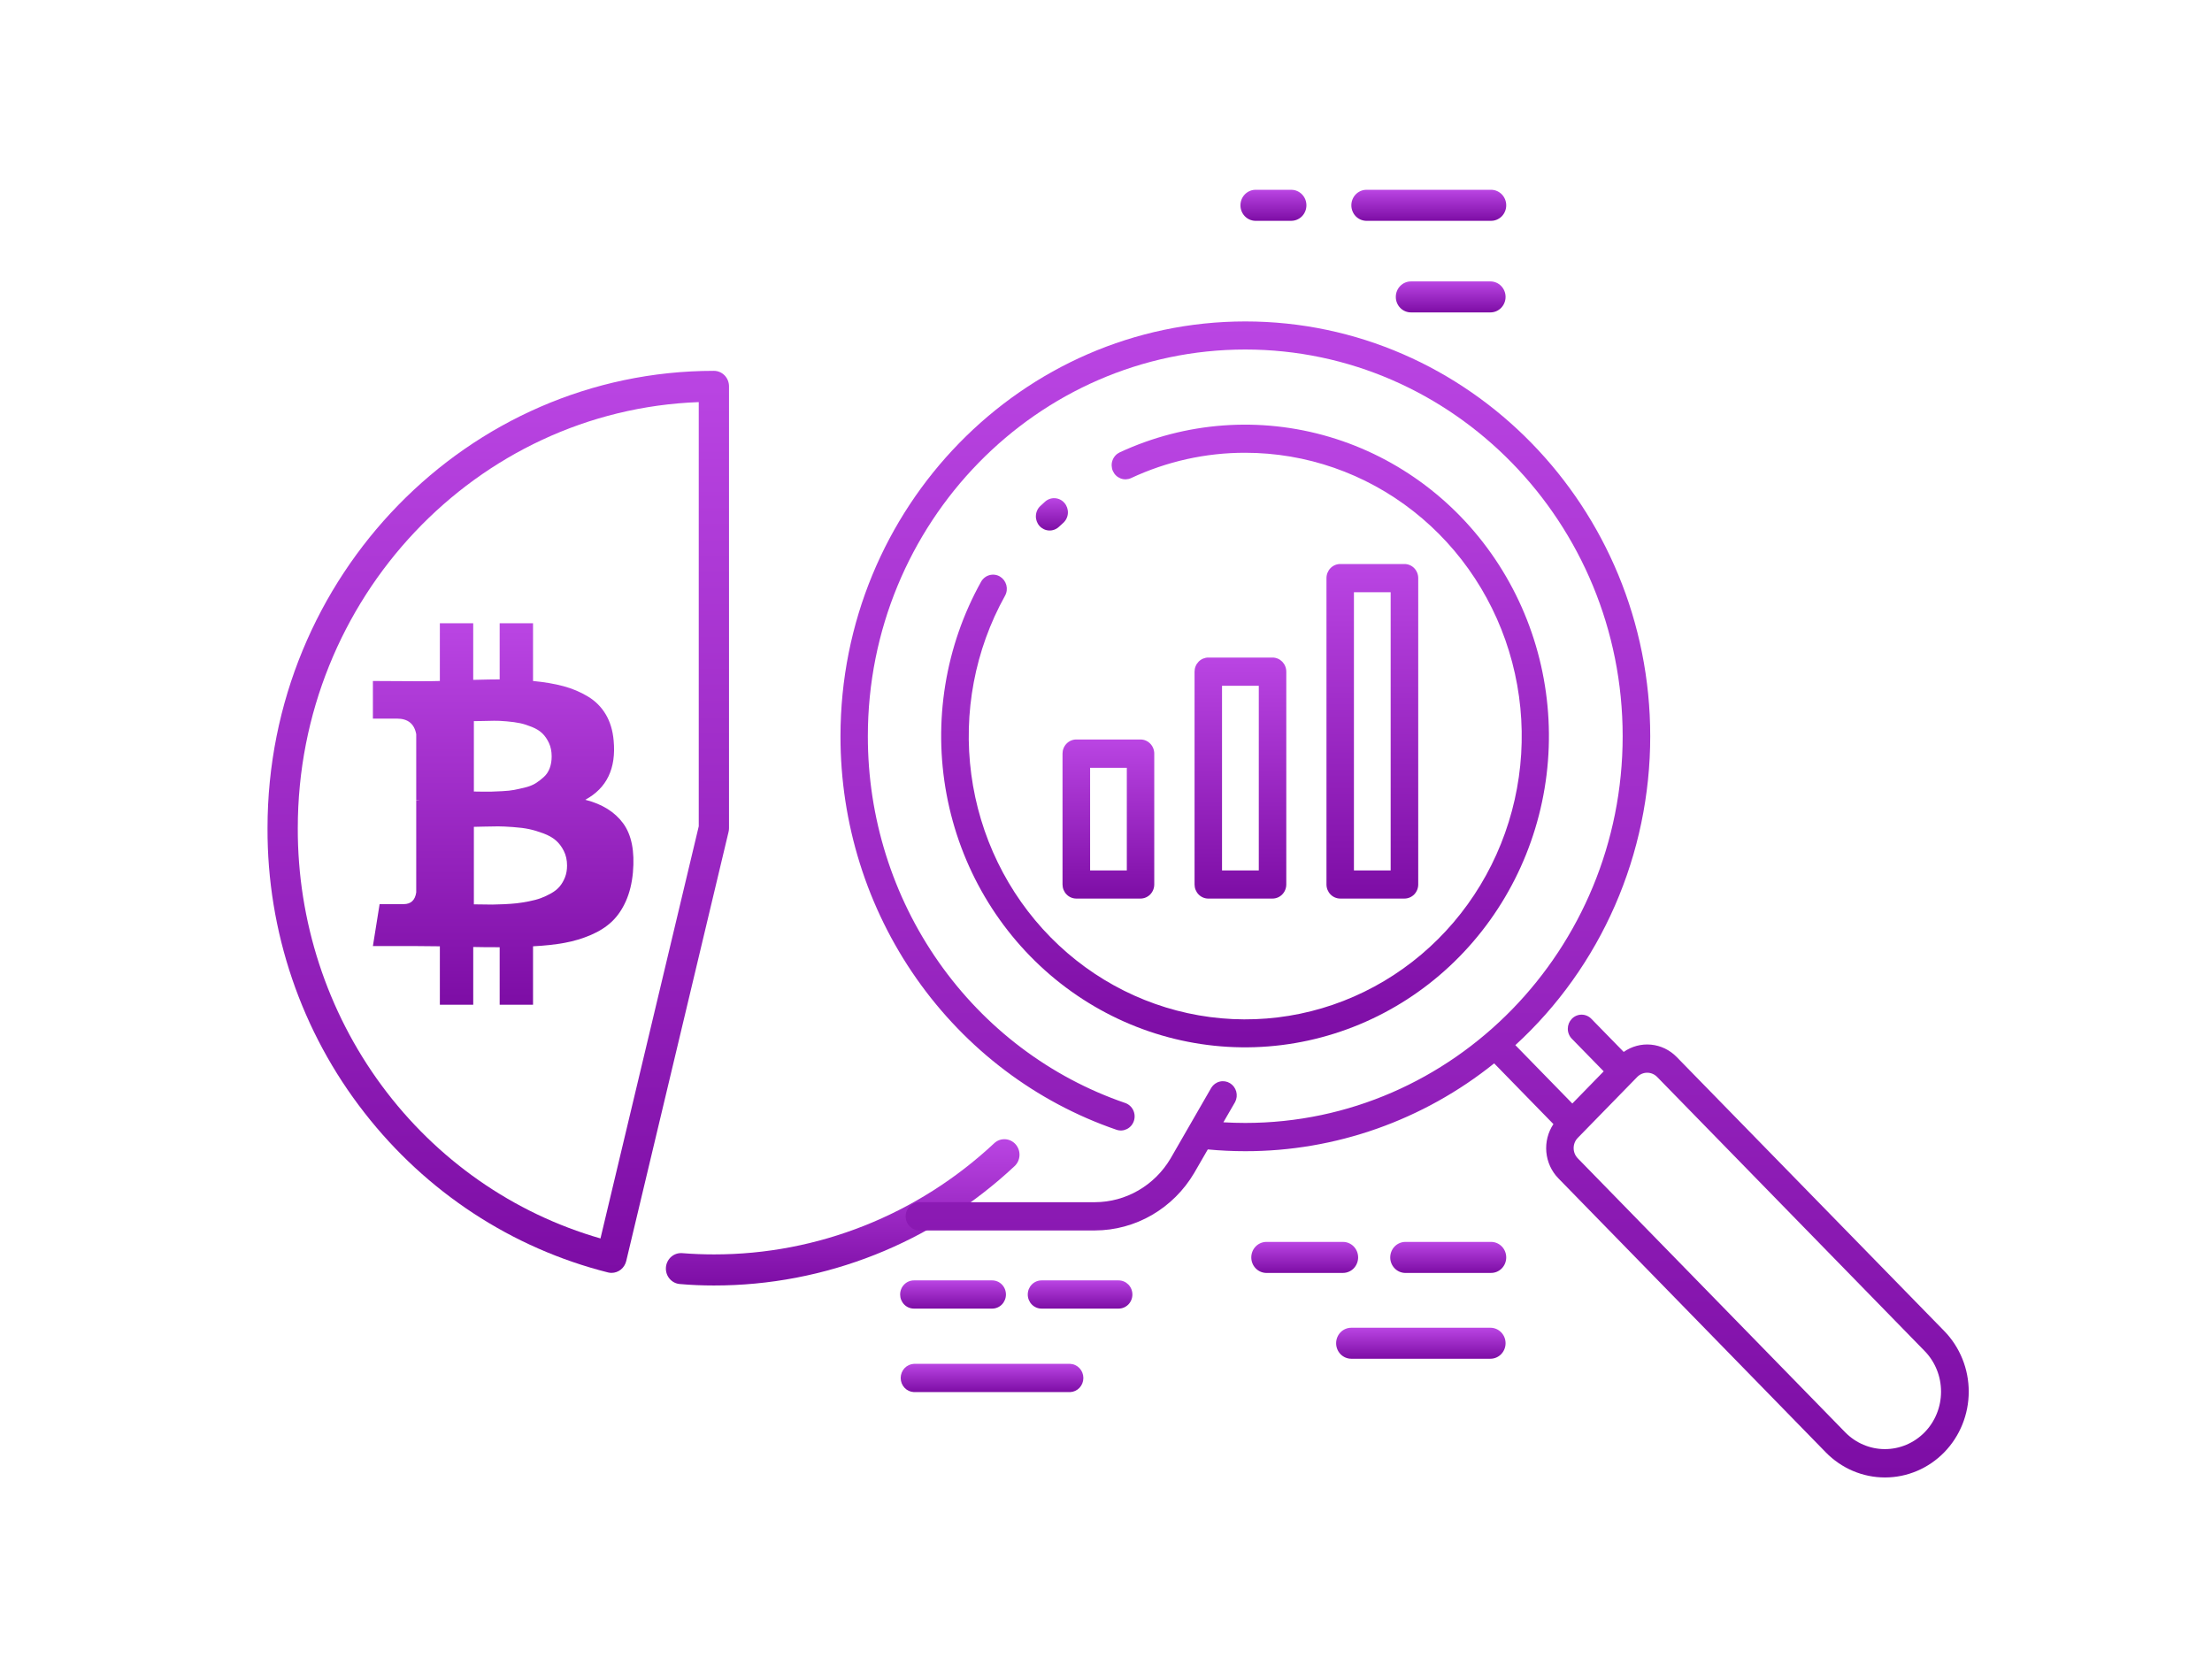<svg width="119" height="90" viewBox="0 0 119 90" fill="none" xmlns="http://www.w3.org/2000/svg">
<path d="M32.707 68.46C32.77 68.476 32.834 68.484 32.899 68.484C33.081 68.484 33.258 68.421 33.401 68.306C33.544 68.19 33.645 68.029 33.689 67.848L39.196 44.751C39.211 44.687 39.219 44.621 39.219 44.554V20.785C39.219 20.564 39.133 20.352 38.981 20.196C38.828 20.04 38.622 19.952 38.406 19.952C25.164 19.952 14.392 30.99 14.392 44.557C14.371 50.122 16.212 55.526 19.607 59.868C22.929 64.135 27.534 67.156 32.707 68.46ZM37.591 21.634V44.457L32.304 66.631C27.609 65.28 23.475 62.391 20.534 58.404C17.593 54.418 16.008 49.554 16.02 44.557C16.02 32.188 25.623 22.074 37.591 21.634Z" fill="url(#paint0_linear_12_69)"/>
<path d="M38.406 69.162C44.391 69.168 50.162 66.877 54.581 62.741C54.741 62.592 54.836 62.385 54.846 62.164C54.856 61.943 54.78 61.727 54.635 61.564C54.489 61.401 54.287 61.303 54.071 61.293C53.856 61.282 53.645 61.36 53.486 61.509C49.366 65.362 43.989 67.495 38.412 67.49C37.839 67.49 37.263 67.467 36.698 67.422C36.592 67.414 36.484 67.427 36.383 67.461C36.282 67.495 36.188 67.55 36.106 67.621C36.026 67.692 35.959 67.779 35.911 67.877C35.862 67.974 35.833 68.081 35.825 68.19C35.817 68.299 35.83 68.409 35.863 68.513C35.896 68.617 35.949 68.713 36.019 68.796C36.088 68.879 36.173 68.947 36.269 68.997C36.364 69.046 36.468 69.076 36.574 69.084C37.175 69.138 37.792 69.162 38.406 69.162Z" fill="url(#paint1_linear_12_69)"/>
<path d="M80.182 10.212H73.479C73.269 10.221 73.071 10.313 72.925 10.468C72.78 10.624 72.699 10.831 72.699 11.046C72.699 11.261 72.78 11.468 72.925 11.624C73.071 11.779 73.269 11.871 73.479 11.88H80.182C80.292 11.885 80.402 11.867 80.504 11.827C80.607 11.787 80.701 11.726 80.781 11.649C80.86 11.571 80.923 11.477 80.966 11.374C81.009 11.27 81.031 11.159 81.031 11.046C81.031 10.933 81.009 10.822 80.966 10.719C80.923 10.615 80.86 10.521 80.781 10.443C80.701 10.366 80.607 10.305 80.504 10.265C80.402 10.225 80.292 10.207 80.182 10.212Z" fill="url(#paint2_linear_12_69)"/>
<path d="M70.282 11.045C70.282 10.824 70.196 10.612 70.044 10.456C69.891 10.3 69.684 10.212 69.469 10.212H67.513C67.303 10.221 67.105 10.313 66.959 10.468C66.814 10.624 66.733 10.831 66.733 11.046C66.733 11.261 66.814 11.468 66.959 11.624C67.105 11.779 67.303 11.871 67.513 11.88H69.477C69.692 11.877 69.897 11.789 70.047 11.632C70.198 11.476 70.282 11.265 70.282 11.045Z" fill="url(#paint3_linear_12_69)"/>
<path d="M80.182 15.141H75.904C75.688 15.141 75.481 15.229 75.329 15.385C75.176 15.541 75.091 15.753 75.091 15.975C75.091 16.195 75.176 16.407 75.329 16.564C75.481 16.72 75.688 16.808 75.904 16.808H80.182C80.398 16.808 80.605 16.72 80.757 16.564C80.91 16.407 80.996 16.195 80.996 15.975C80.996 15.753 80.91 15.541 80.757 15.385C80.605 15.229 80.398 15.141 80.182 15.141Z" fill="url(#paint4_linear_12_69)"/>
<path d="M73.064 67.652C73.064 67.543 73.043 67.434 73.002 67.333C72.961 67.231 72.901 67.139 72.826 67.062C72.75 66.984 72.66 66.923 72.561 66.881C72.462 66.839 72.356 66.817 72.249 66.818H68.096C67.886 66.827 67.688 66.919 67.542 67.074C67.397 67.229 67.316 67.436 67.316 67.652C67.316 67.867 67.397 68.074 67.542 68.229C67.688 68.385 67.886 68.476 68.096 68.486H72.249C72.465 68.486 72.672 68.398 72.825 68.242C72.977 68.085 73.063 67.873 73.064 67.652Z" fill="url(#paint5_linear_12_69)"/>
<path d="M80.182 66.818H75.572C75.362 66.827 75.163 66.919 75.018 67.074C74.873 67.23 74.791 67.436 74.791 67.652C74.791 67.867 74.873 68.074 75.018 68.229C75.163 68.385 75.362 68.477 75.572 68.486H80.182C80.292 68.49 80.402 68.472 80.504 68.433C80.607 68.393 80.701 68.332 80.781 68.254C80.86 68.176 80.923 68.083 80.966 67.979C81.009 67.876 81.031 67.764 81.031 67.652C81.031 67.539 81.009 67.428 80.966 67.324C80.923 67.221 80.86 67.127 80.781 67.049C80.701 66.971 80.607 66.911 80.504 66.871C80.402 66.831 80.292 66.813 80.182 66.818Z" fill="url(#paint6_linear_12_69)"/>
<path d="M80.182 71.436H72.694C72.478 71.436 72.271 71.524 72.118 71.68C71.966 71.836 71.88 72.048 71.88 72.269C71.88 72.49 71.966 72.702 72.118 72.859C72.271 73.015 72.478 73.103 72.694 73.103H80.182C80.398 73.103 80.605 73.015 80.757 72.859C80.91 72.702 80.996 72.49 80.996 72.269C80.996 72.048 80.91 71.836 80.757 71.68C80.605 71.524 80.398 71.436 80.182 71.436Z" fill="url(#paint7_linear_12_69)"/>
<path d="M33.526 44.3C33.075 43.684 32.395 43.26 31.486 43.03C32.644 42.405 33.153 41.344 33.013 39.847C32.966 39.304 32.824 38.833 32.587 38.434C32.35 38.035 32.03 37.715 31.625 37.472C31.221 37.229 30.782 37.044 30.308 36.917C29.834 36.79 29.29 36.697 28.676 36.639V33.531H26.881V36.553C26.57 36.553 26.096 36.561 25.458 36.578V33.531H23.663V36.639C23.406 36.648 23.029 36.652 22.532 36.652L20.061 36.639V38.663H21.355C21.945 38.663 22.291 38.943 22.392 39.502V43.042C22.47 43.042 22.532 43.047 22.579 43.055H22.392V48.014C22.33 48.434 22.105 48.644 21.716 48.644H20.422L20.061 50.901H22.392C22.54 50.901 22.754 50.903 23.034 50.907C23.313 50.911 23.523 50.913 23.663 50.913V54.059H25.459V50.95C25.785 50.959 26.259 50.963 26.881 50.963V54.059H28.676V50.913C29.314 50.88 29.879 50.819 30.372 50.728C30.866 50.638 31.338 50.496 31.789 50.303C32.239 50.109 32.616 49.868 32.919 49.581C33.222 49.293 33.473 48.927 33.671 48.483C33.869 48.038 33.996 47.525 34.05 46.94C34.151 45.797 33.977 44.917 33.526 44.3ZM25.493 38.798C25.548 38.798 25.701 38.796 25.954 38.792C26.206 38.788 26.416 38.784 26.583 38.779C26.75 38.775 26.976 38.786 27.26 38.81C27.543 38.835 27.782 38.868 27.977 38.909C28.171 38.95 28.385 39.018 28.618 39.113C28.851 39.207 29.037 39.322 29.177 39.458C29.317 39.594 29.436 39.767 29.533 39.976C29.63 40.186 29.678 40.426 29.678 40.698C29.678 40.928 29.644 41.138 29.574 41.327C29.504 41.516 29.399 41.675 29.259 41.802C29.119 41.93 28.975 42.041 28.828 42.135C28.68 42.23 28.491 42.306 28.262 42.364C28.033 42.421 27.833 42.466 27.662 42.499C27.491 42.532 27.277 42.555 27.021 42.567C26.764 42.579 26.57 42.588 26.438 42.592C26.306 42.596 26.125 42.596 25.896 42.592C25.666 42.588 25.532 42.586 25.493 42.586L25.493 38.798ZM30.396 47.2C30.322 47.389 30.227 47.553 30.11 47.693C29.993 47.833 29.84 47.956 29.649 48.063C29.459 48.17 29.274 48.257 29.096 48.322C28.917 48.388 28.701 48.446 28.449 48.495C28.196 48.544 27.974 48.579 27.784 48.6C27.594 48.621 27.366 48.637 27.102 48.649C26.838 48.661 26.632 48.668 26.484 48.668C26.337 48.668 26.15 48.666 25.925 48.661C25.699 48.658 25.555 48.656 25.493 48.656V44.486C25.555 44.486 25.74 44.481 26.047 44.473C26.354 44.465 26.605 44.461 26.799 44.461C26.993 44.461 27.261 44.473 27.604 44.498C27.945 44.522 28.233 44.559 28.466 44.609C28.699 44.658 28.954 44.734 29.23 44.837C29.506 44.94 29.729 45.065 29.9 45.213C30.071 45.361 30.215 45.55 30.331 45.781C30.448 46.011 30.506 46.274 30.506 46.57C30.506 46.801 30.47 47.01 30.396 47.2Z" fill="url(#paint8_linear_12_69)"/>
<path d="M90.2 56.868C89.83 56.489 89.343 56.255 88.823 56.205C88.303 56.155 87.782 56.294 87.351 56.596L85.609 54.813C85.541 54.743 85.459 54.687 85.369 54.649C85.279 54.611 85.183 54.591 85.085 54.591C84.988 54.591 84.891 54.611 84.801 54.649C84.711 54.687 84.63 54.743 84.561 54.814C84.492 54.885 84.438 54.968 84.4 55.06C84.363 55.153 84.344 55.252 84.344 55.351C84.344 55.451 84.363 55.55 84.401 55.642C84.438 55.734 84.493 55.818 84.562 55.888L86.275 57.641L84.587 59.372L81.522 56.231C83.805 54.141 85.632 51.58 86.883 48.716C88.133 45.852 88.779 42.75 88.778 39.612C88.778 27.303 79.005 17.294 66.997 17.294C54.989 17.294 45.216 27.308 45.216 39.612C45.211 44.29 46.641 48.851 49.304 52.65C51.968 56.449 55.73 59.294 60.058 60.782C60.15 60.815 60.248 60.828 60.346 60.822C60.443 60.816 60.538 60.789 60.626 60.745C60.714 60.701 60.792 60.639 60.857 60.564C60.921 60.488 60.97 60.401 61.001 60.306C61.032 60.211 61.045 60.11 61.038 60.01C61.031 59.91 61.005 59.813 60.961 59.723C60.917 59.634 60.856 59.554 60.782 59.489C60.708 59.423 60.622 59.373 60.529 59.342C56.493 57.957 52.985 55.306 50.501 51.764C48.017 48.223 46.683 43.971 46.688 39.609C46.688 28.139 55.796 18.805 66.99 18.805C78.185 18.805 87.295 28.139 87.295 39.609C87.295 51.08 78.187 60.417 66.99 60.417C66.6 60.417 66.207 60.405 65.815 60.382L66.445 59.293C66.536 59.12 66.558 58.918 66.507 58.728C66.455 58.539 66.334 58.377 66.169 58.277C66.003 58.177 65.807 58.146 65.62 58.192C65.433 58.237 65.271 58.355 65.167 58.52L62.972 62.331C62.548 63.046 61.952 63.638 61.24 64.049C60.529 64.461 59.727 64.678 58.91 64.681H49.43C49.239 64.689 49.058 64.773 48.925 64.915C48.793 65.056 48.719 65.245 48.719 65.441C48.719 65.637 48.793 65.826 48.925 65.968C49.058 66.109 49.239 66.193 49.43 66.201H58.91C59.984 66.198 61.038 65.911 61.973 65.37C62.907 64.828 63.69 64.049 64.245 63.108L64.976 61.842C65.64 61.905 66.318 61.937 66.99 61.937C71.845 61.943 76.56 60.279 80.382 57.212L83.57 60.479C83.275 60.92 83.141 61.454 83.189 61.986C83.238 62.519 83.466 63.018 83.835 63.396L98.22 78.137C99.065 79.004 100.21 79.491 101.405 79.491C102.6 79.492 103.746 79.006 104.592 78.141C105.437 77.276 105.912 76.102 105.913 74.877C105.914 73.653 105.44 72.478 104.595 71.612L90.2 56.868ZM103.539 77.062C102.972 77.641 102.204 77.966 101.403 77.966C100.603 77.966 99.835 77.641 99.268 77.062L84.879 62.319C84.737 62.173 84.658 61.976 84.658 61.77C84.658 61.565 84.737 61.367 84.879 61.222L88.08 57.942C88.222 57.797 88.414 57.715 88.615 57.715C88.816 57.715 89.008 57.797 89.15 57.942L103.539 72.686C103.82 72.973 104.042 73.314 104.194 73.69C104.346 74.065 104.423 74.468 104.423 74.874C104.423 75.281 104.346 75.683 104.194 76.058C104.042 76.434 103.82 76.775 103.539 77.062Z" fill="url(#paint9_linear_12_69)"/>
<path d="M56.221 26.991C56.136 27.067 56.052 27.145 55.968 27.223C55.823 27.358 55.737 27.548 55.728 27.749C55.719 27.95 55.789 28.147 55.921 28.296C56.054 28.444 56.239 28.533 56.435 28.542C56.631 28.551 56.823 28.48 56.968 28.344L57.198 28.134C57.346 28.002 57.437 27.814 57.45 27.613C57.462 27.412 57.397 27.214 57.267 27.062C57.138 26.91 56.955 26.818 56.758 26.805C56.562 26.791 56.369 26.858 56.221 26.991Z" fill="url(#paint10_linear_12_69)"/>
<path d="M53.792 31.018C53.621 30.918 53.418 30.892 53.229 30.945C53.039 30.997 52.877 31.125 52.779 31.3C50.851 34.765 50.192 38.822 50.923 42.74C51.653 46.658 53.724 50.181 56.762 52.674C59.801 55.167 63.609 56.468 67.5 56.341C71.391 56.214 75.11 54.669 77.988 51.983C80.867 49.296 82.715 45.646 83.201 41.688C83.686 37.73 82.777 33.724 80.638 30.392C78.498 27.059 75.268 24.618 71.529 23.509C67.79 22.399 63.786 22.693 60.24 24.337C60.151 24.379 60.071 24.437 60.005 24.51C59.938 24.583 59.886 24.669 59.852 24.762C59.817 24.855 59.801 24.955 59.805 25.054C59.808 25.154 59.83 25.252 59.87 25.343C59.911 25.434 59.968 25.516 60.039 25.584C60.11 25.652 60.194 25.705 60.285 25.741C60.376 25.776 60.473 25.792 60.57 25.789C60.667 25.785 60.763 25.763 60.852 25.721C62.779 24.821 64.873 24.357 66.99 24.36C70.261 24.36 73.441 25.465 76.037 27.504C78.634 29.542 80.502 32.401 81.353 35.637C82.204 38.873 81.991 42.306 80.745 45.405C79.5 48.505 77.293 51.097 74.464 52.781C71.636 54.465 68.346 55.147 65.101 54.721C61.857 54.295 58.84 52.786 56.517 50.426C54.194 48.066 52.696 44.987 52.253 41.667C51.81 38.346 52.447 34.968 54.066 32.056C54.115 31.97 54.146 31.874 54.159 31.775C54.171 31.676 54.164 31.575 54.139 31.479C54.113 31.383 54.069 31.292 54.01 31.213C53.95 31.134 53.876 31.068 53.792 31.018Z" fill="url(#paint11_linear_12_69)"/>
<path d="M49.166 74.898H57.571C57.763 74.89 57.944 74.807 58.076 74.665C58.209 74.523 58.282 74.335 58.282 74.138C58.282 73.942 58.209 73.754 58.076 73.612C57.944 73.471 57.763 73.387 57.571 73.378H49.166C48.974 73.387 48.794 73.471 48.661 73.612C48.529 73.754 48.455 73.942 48.455 74.138C48.455 74.335 48.529 74.523 48.661 74.665C48.794 74.807 48.974 74.89 49.166 74.898Z" fill="url(#paint12_linear_12_69)"/>
<path d="M60.178 70.406C60.375 70.406 60.563 70.326 60.703 70.184C60.842 70.041 60.92 69.848 60.92 69.647C60.92 69.445 60.842 69.252 60.703 69.11C60.563 68.968 60.375 68.888 60.178 68.888H56.032C55.836 68.888 55.647 68.968 55.508 69.11C55.369 69.252 55.291 69.445 55.291 69.647C55.291 69.848 55.369 70.041 55.508 70.184C55.647 70.326 55.836 70.406 56.032 70.406H60.178Z" fill="url(#paint13_linear_12_69)"/>
<path d="M49.166 70.406H53.376C53.572 70.406 53.761 70.326 53.9 70.184C54.039 70.041 54.117 69.848 54.117 69.647C54.117 69.445 54.039 69.252 53.9 69.11C53.761 68.968 53.572 68.888 53.376 68.888H49.166C48.969 68.888 48.781 68.968 48.642 69.11C48.503 69.252 48.425 69.445 48.425 69.647C48.425 69.848 48.503 70.041 48.642 70.184C48.781 70.326 48.969 70.406 49.166 70.406Z" fill="url(#paint14_linear_12_69)"/>
<path d="M75.556 48.345C75.752 48.345 75.941 48.265 76.08 48.123C76.219 47.98 76.297 47.787 76.297 47.586V31.104C76.297 30.902 76.219 30.709 76.08 30.567C75.941 30.424 75.752 30.345 75.556 30.345H72.103C71.906 30.345 71.717 30.424 71.578 30.567C71.439 30.709 71.361 30.902 71.361 31.104V47.586C71.361 47.787 71.439 47.98 71.578 48.123C71.717 48.265 71.906 48.345 72.103 48.345H75.556ZM72.838 31.862H74.814V46.832H72.838V31.862Z" fill="url(#paint15_linear_12_69)"/>
<path d="M68.458 48.345C68.655 48.345 68.843 48.265 68.982 48.122C69.121 47.98 69.199 47.787 69.199 47.586V36.139C69.199 36.039 69.18 35.94 69.143 35.848C69.106 35.756 69.051 35.672 68.983 35.601C68.914 35.531 68.832 35.474 68.742 35.436C68.652 35.398 68.555 35.378 68.458 35.378H65.005C64.907 35.378 64.811 35.398 64.721 35.436C64.631 35.474 64.549 35.531 64.48 35.601C64.412 35.672 64.357 35.756 64.32 35.848C64.283 35.94 64.264 36.039 64.264 36.139V47.587C64.264 47.788 64.342 47.981 64.481 48.124C64.62 48.266 64.808 48.346 65.005 48.346L68.458 48.345ZM65.742 36.897H67.72V46.831H65.742V36.897Z" fill="url(#paint16_linear_12_69)"/>
<path d="M57.161 47.586C57.161 47.787 57.239 47.98 57.378 48.123C57.517 48.265 57.706 48.345 57.902 48.345H61.355C61.552 48.345 61.74 48.265 61.879 48.123C62.018 47.98 62.096 47.787 62.096 47.586V40.546C62.096 40.344 62.018 40.151 61.879 40.009C61.74 39.866 61.552 39.786 61.355 39.786H57.902C57.706 39.786 57.517 39.866 57.378 40.009C57.239 40.151 57.161 40.344 57.161 40.546V47.586ZM58.645 41.31H60.62V46.832H58.645V41.31Z" fill="url(#paint17_linear_12_69)"/>
<defs>
<linearGradient id="paint0_linear_12_69" x1="26.805" y1="19.952" x2="26.805" y2="68.484" gradientUnits="userSpaceOnUse">
<stop stop-color="#BA45E3"/>
<stop offset="1" stop-color="#7D0DA5"/>
</linearGradient>
<linearGradient id="paint1_linear_12_69" x1="45.335" y1="61.292" x2="45.335" y2="69.162" gradientUnits="userSpaceOnUse">
<stop stop-color="#BA45E3"/>
<stop offset="1" stop-color="#7D0DA5"/>
</linearGradient>
<linearGradient id="paint2_linear_12_69" x1="76.865" y1="10.211" x2="76.865" y2="11.881" gradientUnits="userSpaceOnUse">
<stop stop-color="#BA45E3"/>
<stop offset="1" stop-color="#7D0DA5"/>
</linearGradient>
<linearGradient id="paint3_linear_12_69" x1="68.507" y1="10.212" x2="68.507" y2="11.88" gradientUnits="userSpaceOnUse">
<stop stop-color="#BA45E3"/>
<stop offset="1" stop-color="#7D0DA5"/>
</linearGradient>
<linearGradient id="paint4_linear_12_69" x1="78.043" y1="15.141" x2="78.043" y2="16.808" gradientUnits="userSpaceOnUse">
<stop stop-color="#BA45E3"/>
<stop offset="1" stop-color="#7D0DA5"/>
</linearGradient>
<linearGradient id="paint5_linear_12_69" x1="70.19" y1="66.818" x2="70.19" y2="68.486" gradientUnits="userSpaceOnUse">
<stop stop-color="#BA45E3"/>
<stop offset="1" stop-color="#7D0DA5"/>
</linearGradient>
<linearGradient id="paint6_linear_12_69" x1="77.911" y1="66.817" x2="77.911" y2="68.486" gradientUnits="userSpaceOnUse">
<stop stop-color="#BA45E3"/>
<stop offset="1" stop-color="#7D0DA5"/>
</linearGradient>
<linearGradient id="paint7_linear_12_69" x1="76.438" y1="71.436" x2="76.438" y2="73.103" gradientUnits="userSpaceOnUse">
<stop stop-color="#BA45E3"/>
<stop offset="1" stop-color="#7D0DA5"/>
</linearGradient>
<linearGradient id="paint8_linear_12_69" x1="27.069" y1="33.531" x2="27.069" y2="54.059" gradientUnits="userSpaceOnUse">
<stop stop-color="#BA45E3"/>
<stop offset="1" stop-color="#7D0DA5"/>
</linearGradient>
<linearGradient id="paint9_linear_12_69" x1="75.564" y1="17.294" x2="75.564" y2="79.491" gradientUnits="userSpaceOnUse">
<stop stop-color="#BA45E3"/>
<stop offset="1" stop-color="#7D0DA5"/>
</linearGradient>
<linearGradient id="paint10_linear_12_69" x1="56.589" y1="26.803" x2="56.589" y2="28.543" gradientUnits="userSpaceOnUse">
<stop stop-color="#BA45E3"/>
<stop offset="1" stop-color="#7D0DA5"/>
</linearGradient>
<linearGradient id="paint11_linear_12_69" x1="66.98" y1="22.847" x2="66.98" y2="56.349" gradientUnits="userSpaceOnUse">
<stop stop-color="#BA45E3"/>
<stop offset="1" stop-color="#7D0DA5"/>
</linearGradient>
<linearGradient id="paint12_linear_12_69" x1="53.369" y1="73.378" x2="53.369" y2="74.898" gradientUnits="userSpaceOnUse">
<stop stop-color="#BA45E3"/>
<stop offset="1" stop-color="#7D0DA5"/>
</linearGradient>
<linearGradient id="paint13_linear_12_69" x1="58.105" y1="68.888" x2="58.105" y2="70.406" gradientUnits="userSpaceOnUse">
<stop stop-color="#BA45E3"/>
<stop offset="1" stop-color="#7D0DA5"/>
</linearGradient>
<linearGradient id="paint14_linear_12_69" x1="51.271" y1="68.888" x2="51.271" y2="70.406" gradientUnits="userSpaceOnUse">
<stop stop-color="#BA45E3"/>
<stop offset="1" stop-color="#7D0DA5"/>
</linearGradient>
<linearGradient id="paint15_linear_12_69" x1="73.829" y1="30.345" x2="73.829" y2="48.345" gradientUnits="userSpaceOnUse">
<stop stop-color="#BA45E3"/>
<stop offset="1" stop-color="#7D0DA5"/>
</linearGradient>
<linearGradient id="paint16_linear_12_69" x1="66.731" y1="35.378" x2="66.731" y2="48.346" gradientUnits="userSpaceOnUse">
<stop stop-color="#BA45E3"/>
<stop offset="1" stop-color="#7D0DA5"/>
</linearGradient>
<linearGradient id="paint17_linear_12_69" x1="59.629" y1="39.786" x2="59.629" y2="48.345" gradientUnits="userSpaceOnUse">
<stop stop-color="#BA45E3"/>
<stop offset="1" stop-color="#7D0DA5"/>
</linearGradient>
</defs>
</svg>
